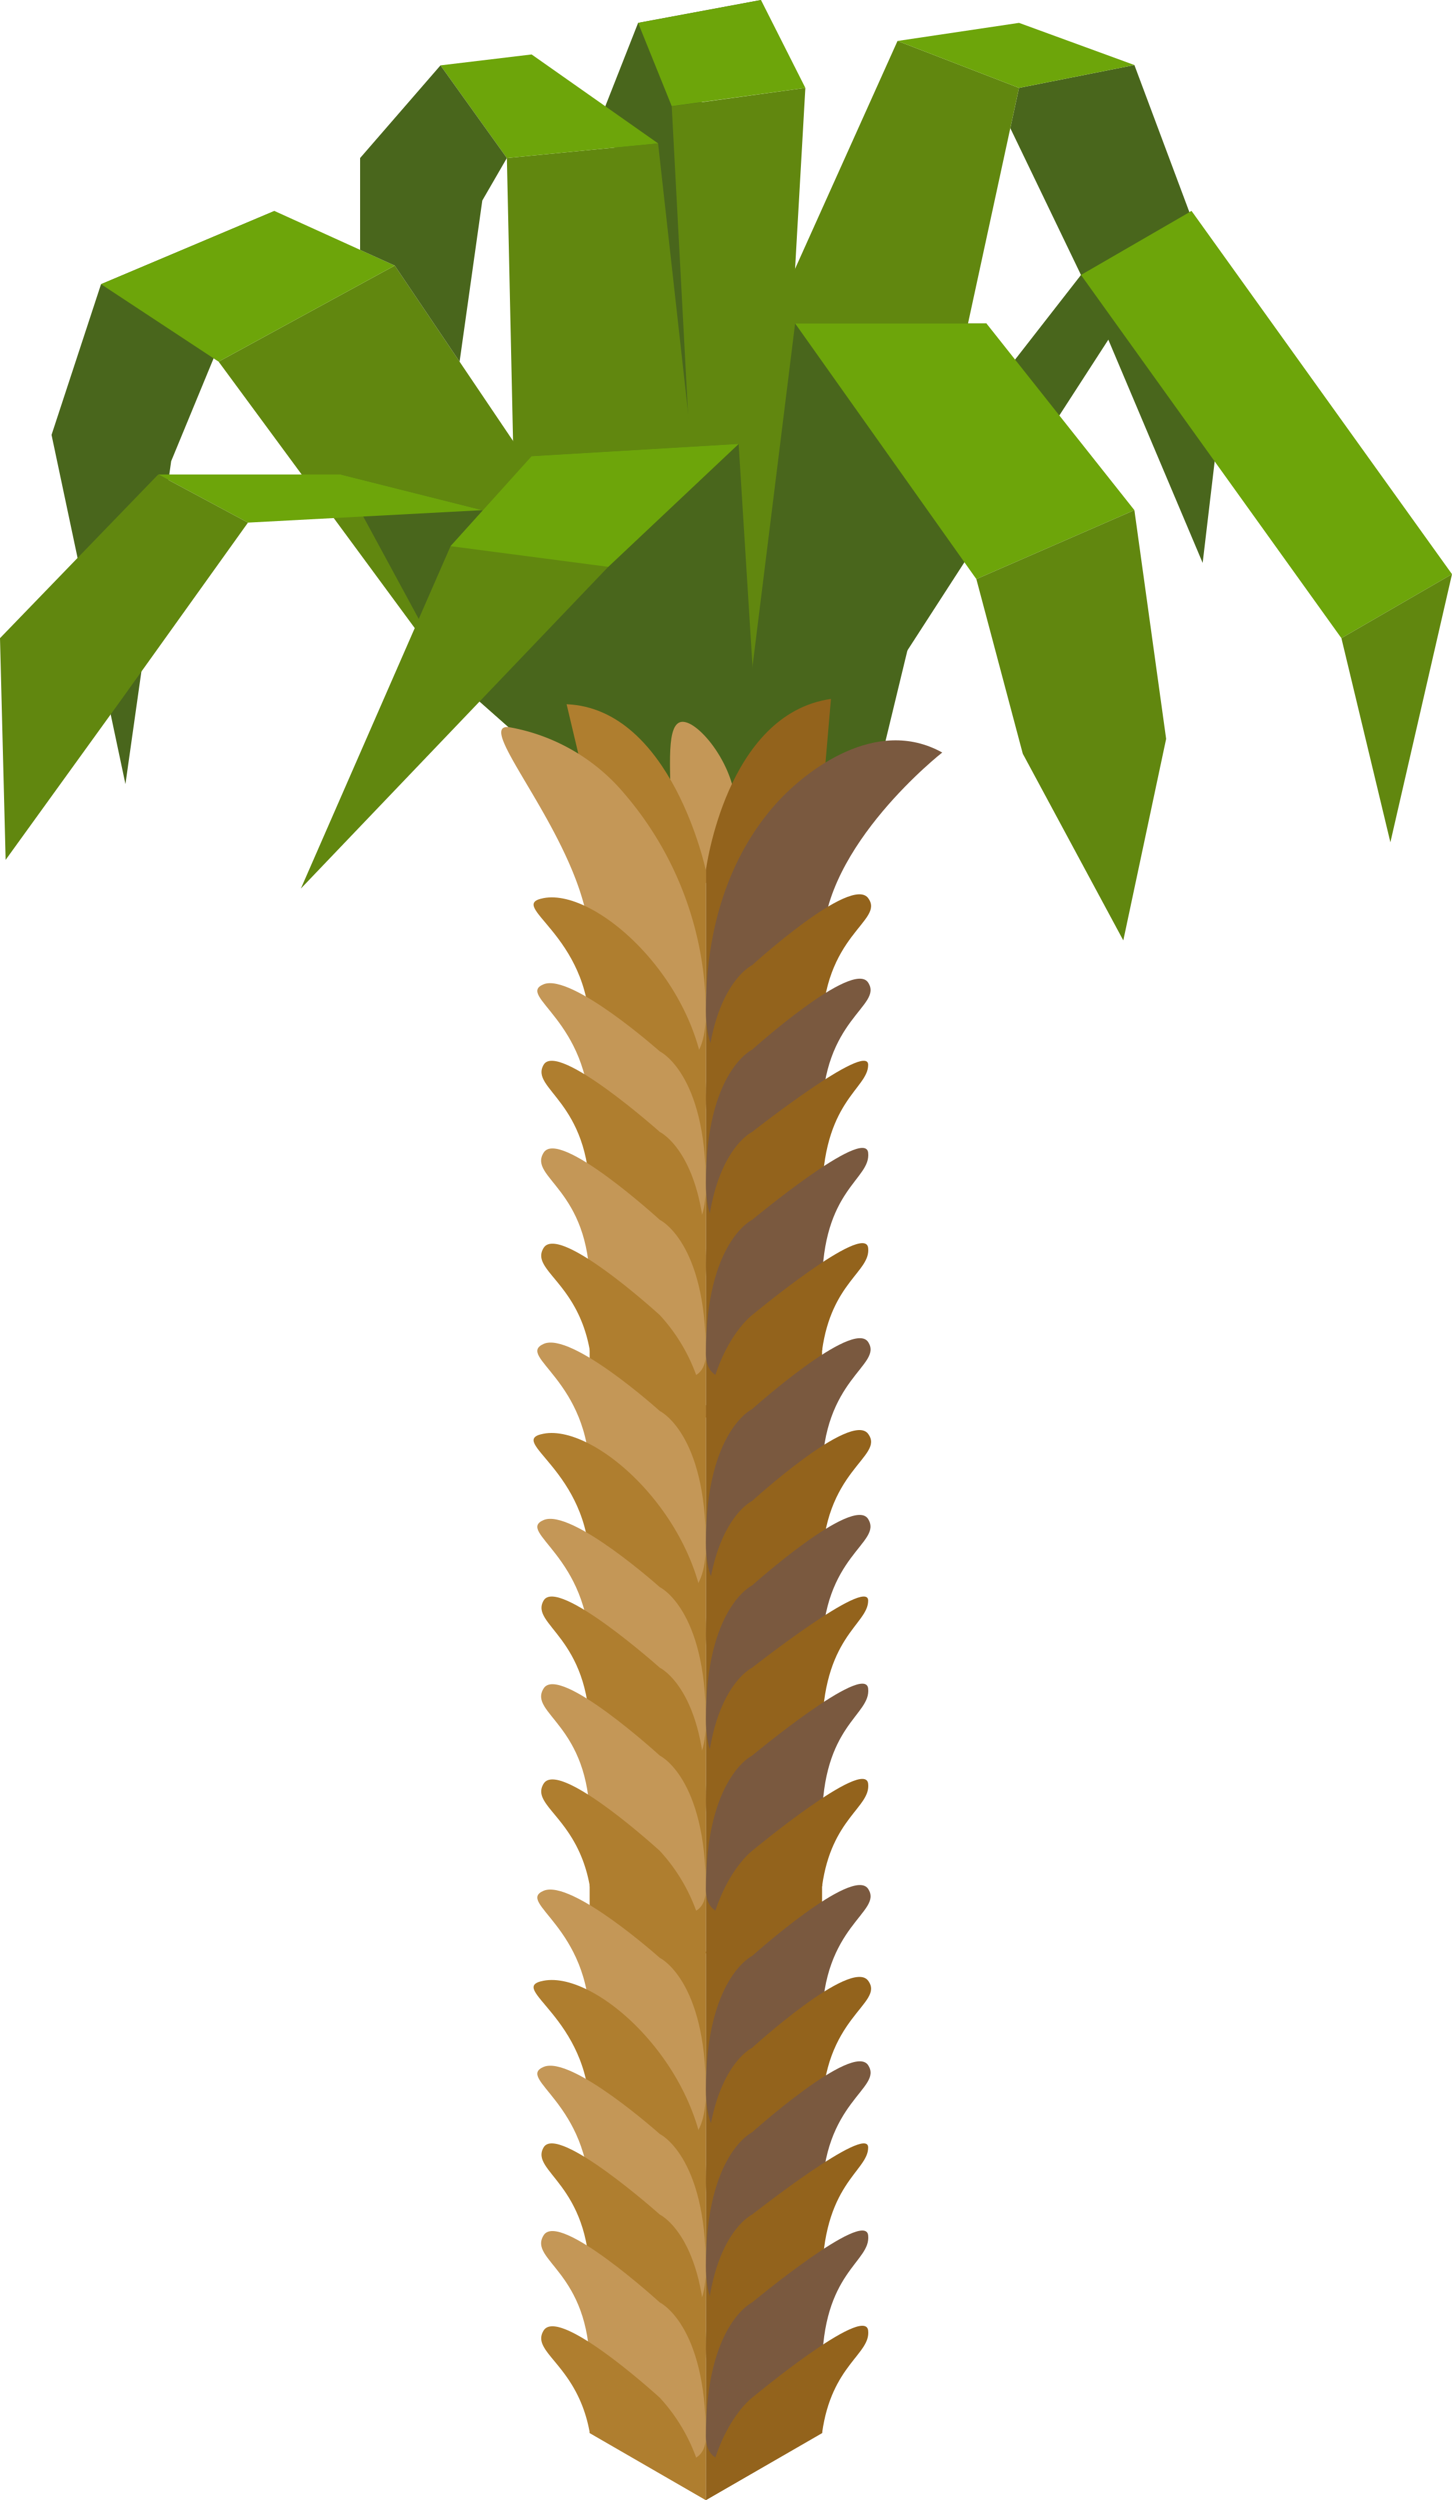 <svg xmlns="http://www.w3.org/2000/svg" viewBox="0 0 85.08 146.48"><defs><style>.cls-1{fill:#49661c;}.cls-2{fill:#61870f;}.cls-3{fill:#6da50a;}.cls-4{fill:#c49757;}.cls-5{fill:#93631c;}.cls-6{fill:#af7e2f;}.cls-7{fill:#7a593f;}</style></defs><title>palme_01</title><g id="Layer_2" data-name="Layer 2"><g id="Layer_1-2" data-name="Layer 1"><polygon class="cls-1" points="37.39 1.34 35.47 6.22 40.62 29.89 41.13 5.15 44.59 0 37.39 1.34"/><path class="cls-2" d="M39.36,6.23l7.83-1.08-1.9,33.42s-4.21-.93-4.19,0S39.36,6.23,39.36,6.23Z"/><polygon class="cls-1" points="5.92 16.65 3.02 25.48 7.35 45.94 10.03 27.02 16.08 12.36 5.92 16.65"/><polygon class="cls-1" points="66.47 3.81 72.13 18.95 70.47 32.98 63.34 16.11 59.2 7.51 59.71 5.15 66.47 3.81"/><polygon class="cls-2" points="52.27 39.5 59.71 5.15 52.59 2.4 39.28 32 43.79 41.5 52.27 39.5"/><polygon class="cls-1" points="39.28 47 52.27 39.5 69.82 12.36 63.34 16.11 39.28 47"/><polygon class="cls-3" points="78.6 37.39 85.08 33.64 69.82 12.36 63.34 16.11 78.6 37.39"/><polygon class="cls-2" points="78.6 37.39 85.08 33.64 81.47 49.35 78.6 37.39"/><polygon class="cls-3" points="59.71 5.15 66.47 3.81 59.71 1.34 52.59 2.4 59.71 5.15"/><polygon class="cls-2" points="35.64 34.1 23.13 15.56 12.81 21.19 26.29 39.5 34.36 46.64 35.64 34.1"/><polygon class="cls-3" points="23.13 15.56 16.08 12.36 5.92 16.65 12.81 21.19 23.13 15.56"/><polygon class="cls-2" points="41.58 35.51 38.56 8.4 29.7 9.26 30.31 37.17 41.58 35.51"/><polygon class="cls-3" points="38.56 8.4 31.15 3.19 25.81 3.83 29.7 9.26 38.56 8.4"/><polygon class="cls-1" points="25.81 3.83 21.1 9.26 21.1 14.64 23.13 15.56 26.93 21.19 28.26 11.75 29.7 9.26 25.81 3.83"/><polygon class="cls-1" points="26.29 39.5 30.45 43.18 34.18 44.74 33.3 35.65 28.26 29.89 19.95 27.8 26.29 39.5"/><polygon class="cls-3" points="28.26 29.89 14.53 30.62 9.27 27.8 19.95 27.8 28.26 29.89"/><polygon class="cls-2" points="9.27 27.8 0 37.39 0.33 50.38 7.11 40.99 14.53 30.62 9.27 27.8"/><polygon class="cls-1" points="44.59 47 34.36 46.64 33.23 44.02 31.15 26.73 43.28 26.01 44.59 47"/><polygon class="cls-1" points="51.76 43.94 49.49 45.99 44.59 47 43.28 45.6 46.59 18.95 57.8 18.95 51.76 43.94"/><polygon class="cls-3" points="57.8 18.95 66.47 29.89 57.21 33.93 46.59 18.95 57.8 18.95"/><polygon class="cls-2" points="66.47 29.89 68.33 43.29 65.82 55.1 59.93 44.16 57.21 33.93 66.47 29.89"/><polygon class="cls-3" points="39.36 6.22 37.39 1.34 44.59 0 47.19 5.15 39.36 6.22"/><path class="cls-4" d="M43.11,47.36c0,2.42-.85,4.39-1.9,4.39s-1.91-2-1.91-4.39S39,42.29,40,42.29,43.11,44.93,43.11,47.36Z"/><path class="cls-5" d="M41.36,83.05V51s1.17-9.17,7.33-10.05L48.17,47v32.1Z"/><path class="cls-6" d="M41.36,83.05V51s-2-9.48-8.16-9.74L34.56,47v32.1Z"/><path class="cls-4" d="M41.36,59.32a19.77,19.77,0,0,0-4.75-12.79A11.38,11.38,0,0,0,29.8,42.6c-2.2-.19,4.76,7.07,4.76,12.79S41.36,65.87,41.36,59.32Z"/><path class="cls-6" d="M41.36,64.38c0-6.55-6.34-12.37-9.51-11.76-2.25.43,2.71,2.1,2.71,7.83S41.36,70.92,41.36,64.38Z"/><path class="cls-4" d="M41.36,69.43c0-6.55-2.7-7.83-2.7-7.83S33.48,57,31.85,57.67s2.71,2.11,2.71,7.83S41.36,76,41.36,69.43Z"/><path class="cls-6" d="M41.36,74.14c0-6.54-2.7-7.82-2.7-7.82s-6-5.35-6.81-3.93,2.71,2.1,2.71,7.82S41.36,80.69,41.36,74.14Z"/><path class="cls-4" d="M41.36,79.3c0-6.55-2.7-7.83-2.7-7.83s-5.91-5.4-6.81-3.93,2.71,2.1,2.71,7.83C34.56,79.12,41.36,82.89,41.36,79.3Z"/><path class="cls-7" d="M41.36,59.22c0-6.55,2.47-10.33,4.17-12.2s5.81-5.08,9.68-2.93c0,0-7,5.48-7,11.2S41.36,65.77,41.36,59.22Z"/><path class="cls-5" d="M41.36,64.38c0-6.55,2.71-7.83,2.71-7.83s5.8-5.29,6.8-3.93-2.7,2.1-2.7,7.83S41.36,70.92,41.36,64.38Z"/><path class="cls-7" d="M41.36,69.33c0-6.55,2.71-7.83,2.71-7.83s5.91-5.31,6.8-3.93-2.7,2.1-2.7,7.83S41.36,75.87,41.36,69.33Z"/><path class="cls-5" d="M41.36,74.14c0-6.54,2.71-7.82,2.71-7.82s6.8-5.35,6.8-3.93-2.7,2.1-2.7,7.82S41.36,80.69,41.36,74.14Z"/><path class="cls-7" d="M41.36,79.3c0-6.55,2.71-7.83,2.71-7.83s6.63-5.51,6.8-3.93-2.7,2.1-2.7,7.83C48.17,79.12,41.36,82.89,41.36,79.3Z"/><path class="cls-6" d="M41.36,83.05a10.41,10.41,0,0,0-2.7-6s-5.91-5.4-6.81-3.93c-.78,1.29,2,2,2.71,6Z"/><path class="cls-5" d="M41.36,83.05c.57-4.41,2.71-6,2.71-6s6.63-5.51,6.8-3.93c.15,1.38-2.15,2-2.7,6Z"/><polygon class="cls-5" points="41.36 114.44 41.36 82.34 48.17 78.41 48.17 110.51 41.36 114.44"/><polygon class="cls-6" points="41.36 114.44 41.36 82.34 34.55 78.41 34.55 110.51 41.36 114.44"/><path class="cls-4" d="M41.36,90.49c0-6.54-2.7-7.82-2.7-7.82S33.48,78,31.85,78.74s2.71,2.1,2.71,7.82S41.36,97,41.36,90.49Z"/><path class="cls-7" d="M41.36,90.39c0-6.55,2.71-7.83,2.71-7.83s5.91-5.3,6.8-3.93-2.7,2.11-2.7,7.83S41.36,96.94,41.36,90.39Z"/><path class="cls-6" d="M41.36,95.77C41.36,89.22,35,83.4,31.85,84c-2.25.43,2.71,2.1,2.71,7.83S41.36,102.31,41.36,95.77Z"/><path class="cls-4" d="M41.36,100.82c0-6.55-2.7-7.83-2.7-7.83s-5.18-4.63-6.81-3.93,2.71,2.11,2.71,7.83S41.36,107.37,41.36,100.82Z"/><path class="cls-6" d="M41.36,105.53c0-6.54-2.7-7.82-2.7-7.82s-6-5.35-6.81-3.93,2.71,2.1,2.71,7.82S41.36,112.08,41.36,105.53Z"/><path class="cls-4" d="M41.36,110.69c0-6.55-2.7-7.83-2.7-7.83s-5.91-5.4-6.81-3.93,2.71,2.1,2.71,7.83C34.56,110.51,41.36,114.28,41.36,110.69Z"/><path class="cls-5" d="M41.36,95.77c0-6.55,2.71-7.83,2.71-7.83s5.8-5.29,6.8-3.93-2.7,2.1-2.7,7.83S41.36,102.31,41.36,95.77Z"/><path class="cls-7" d="M41.36,100.72c0-6.55,2.71-7.83,2.71-7.83S50,87.58,50.87,89s-2.7,2.1-2.7,7.83S41.36,107.26,41.36,100.72Z"/><path class="cls-5" d="M41.36,105.53c0-6.54,2.71-7.82,2.71-7.82s6.8-5.35,6.8-3.93-2.7,2.1-2.7,7.82S41.36,112.08,41.36,105.53Z"/><path class="cls-7" d="M41.36,110.69c0-6.55,2.71-7.83,2.71-7.83s6.63-5.51,6.8-3.93-2.7,2.1-2.7,7.83C48.17,110.51,41.36,114.28,41.36,110.69Z"/><path class="cls-6" d="M41.36,114.44a10.41,10.41,0,0,0-2.7-6s-5.91-5.4-6.81-3.93c-.78,1.29,2,2,2.71,6Z"/><path class="cls-5" d="M41.36,114.44c.57-4.41,2.71-6,2.71-6s6.63-5.51,6.8-3.93c.15,1.38-2.15,2-2.7,6Z"/><polygon class="cls-5" points="41.36 146.48 41.36 114.38 48.17 110.45 48.17 142.55 41.36 146.48"/><polygon class="cls-6" points="41.36 146.48 41.36 114.38 34.55 110.45 34.55 142.55 41.36 146.48"/><path class="cls-4" d="M41.36,122.53c0-6.54-2.7-7.82-2.7-7.82s-5.18-4.63-6.81-3.93,2.71,2.1,2.71,7.82S41.36,129.08,41.36,122.53Z"/><path class="cls-7" d="M41.36,122.43c0-6.54,2.71-7.83,2.71-7.83s5.91-5.3,6.8-3.93-2.7,2.11-2.7,7.83S41.36,129,41.36,122.43Z"/><path class="cls-6" d="M41.36,127.81c0-6.55-6.34-12.37-9.51-11.76-2.25.43,2.71,2.1,2.71,7.83S41.36,134.35,41.36,127.81Z"/><path class="cls-4" d="M41.36,132.86c0-6.55-2.7-7.83-2.7-7.83s-5.18-4.63-6.81-3.93,2.71,2.11,2.71,7.83S41.36,139.41,41.36,132.86Z"/><path class="cls-6" d="M41.36,137.57c0-6.54-2.7-7.82-2.7-7.82s-6-5.35-6.81-3.93,2.71,2.1,2.71,7.82S41.36,144.12,41.36,137.57Z"/><path class="cls-4" d="M41.36,142.73c0-6.55-2.7-7.83-2.7-7.83s-5.91-5.4-6.81-3.93,2.71,2.1,2.71,7.83C34.56,142.55,41.36,146.32,41.36,142.73Z"/><path class="cls-5" d="M41.36,127.81c0-6.55,2.71-7.83,2.71-7.83s5.8-5.29,6.8-3.93-2.7,2.1-2.7,7.83S41.36,134.35,41.36,127.81Z"/><path class="cls-7" d="M41.36,132.76c0-6.55,2.71-7.83,2.71-7.83s5.91-5.31,6.8-3.93-2.7,2.1-2.7,7.83S41.36,139.3,41.36,132.76Z"/><path class="cls-5" d="M41.36,137.57c0-6.54,2.71-7.82,2.71-7.82s6.8-5.35,6.8-3.93-2.7,2.1-2.7,7.82S41.36,144.12,41.36,137.57Z"/><path class="cls-7" d="M41.36,142.73c0-6.55,2.71-7.83,2.71-7.83s6.63-5.51,6.8-3.93-2.7,2.1-2.7,7.83C48.17,142.55,41.36,146.32,41.36,142.73Z"/><path class="cls-6" d="M41.36,146.48a10.41,10.41,0,0,0-2.7-6s-5.91-5.4-6.81-3.93c-.78,1.29,2,2,2.71,6Z"/><path class="cls-5" d="M41.36,146.48c.57-4.41,2.71-6,2.71-6s6.63-5.51,6.8-3.93c.15,1.38-2.15,2-2.7,6Z"/><polygon class="cls-2" points="43.28 26.01 35.64 33.21 17.63 52.06 26.4 32 31.15 26.73 43.28 26.01"/><polygon class="cls-3" points="43.28 26.01 35.64 33.21 26.4 32 31.15 26.73 43.28 26.01"/></g></g></svg>